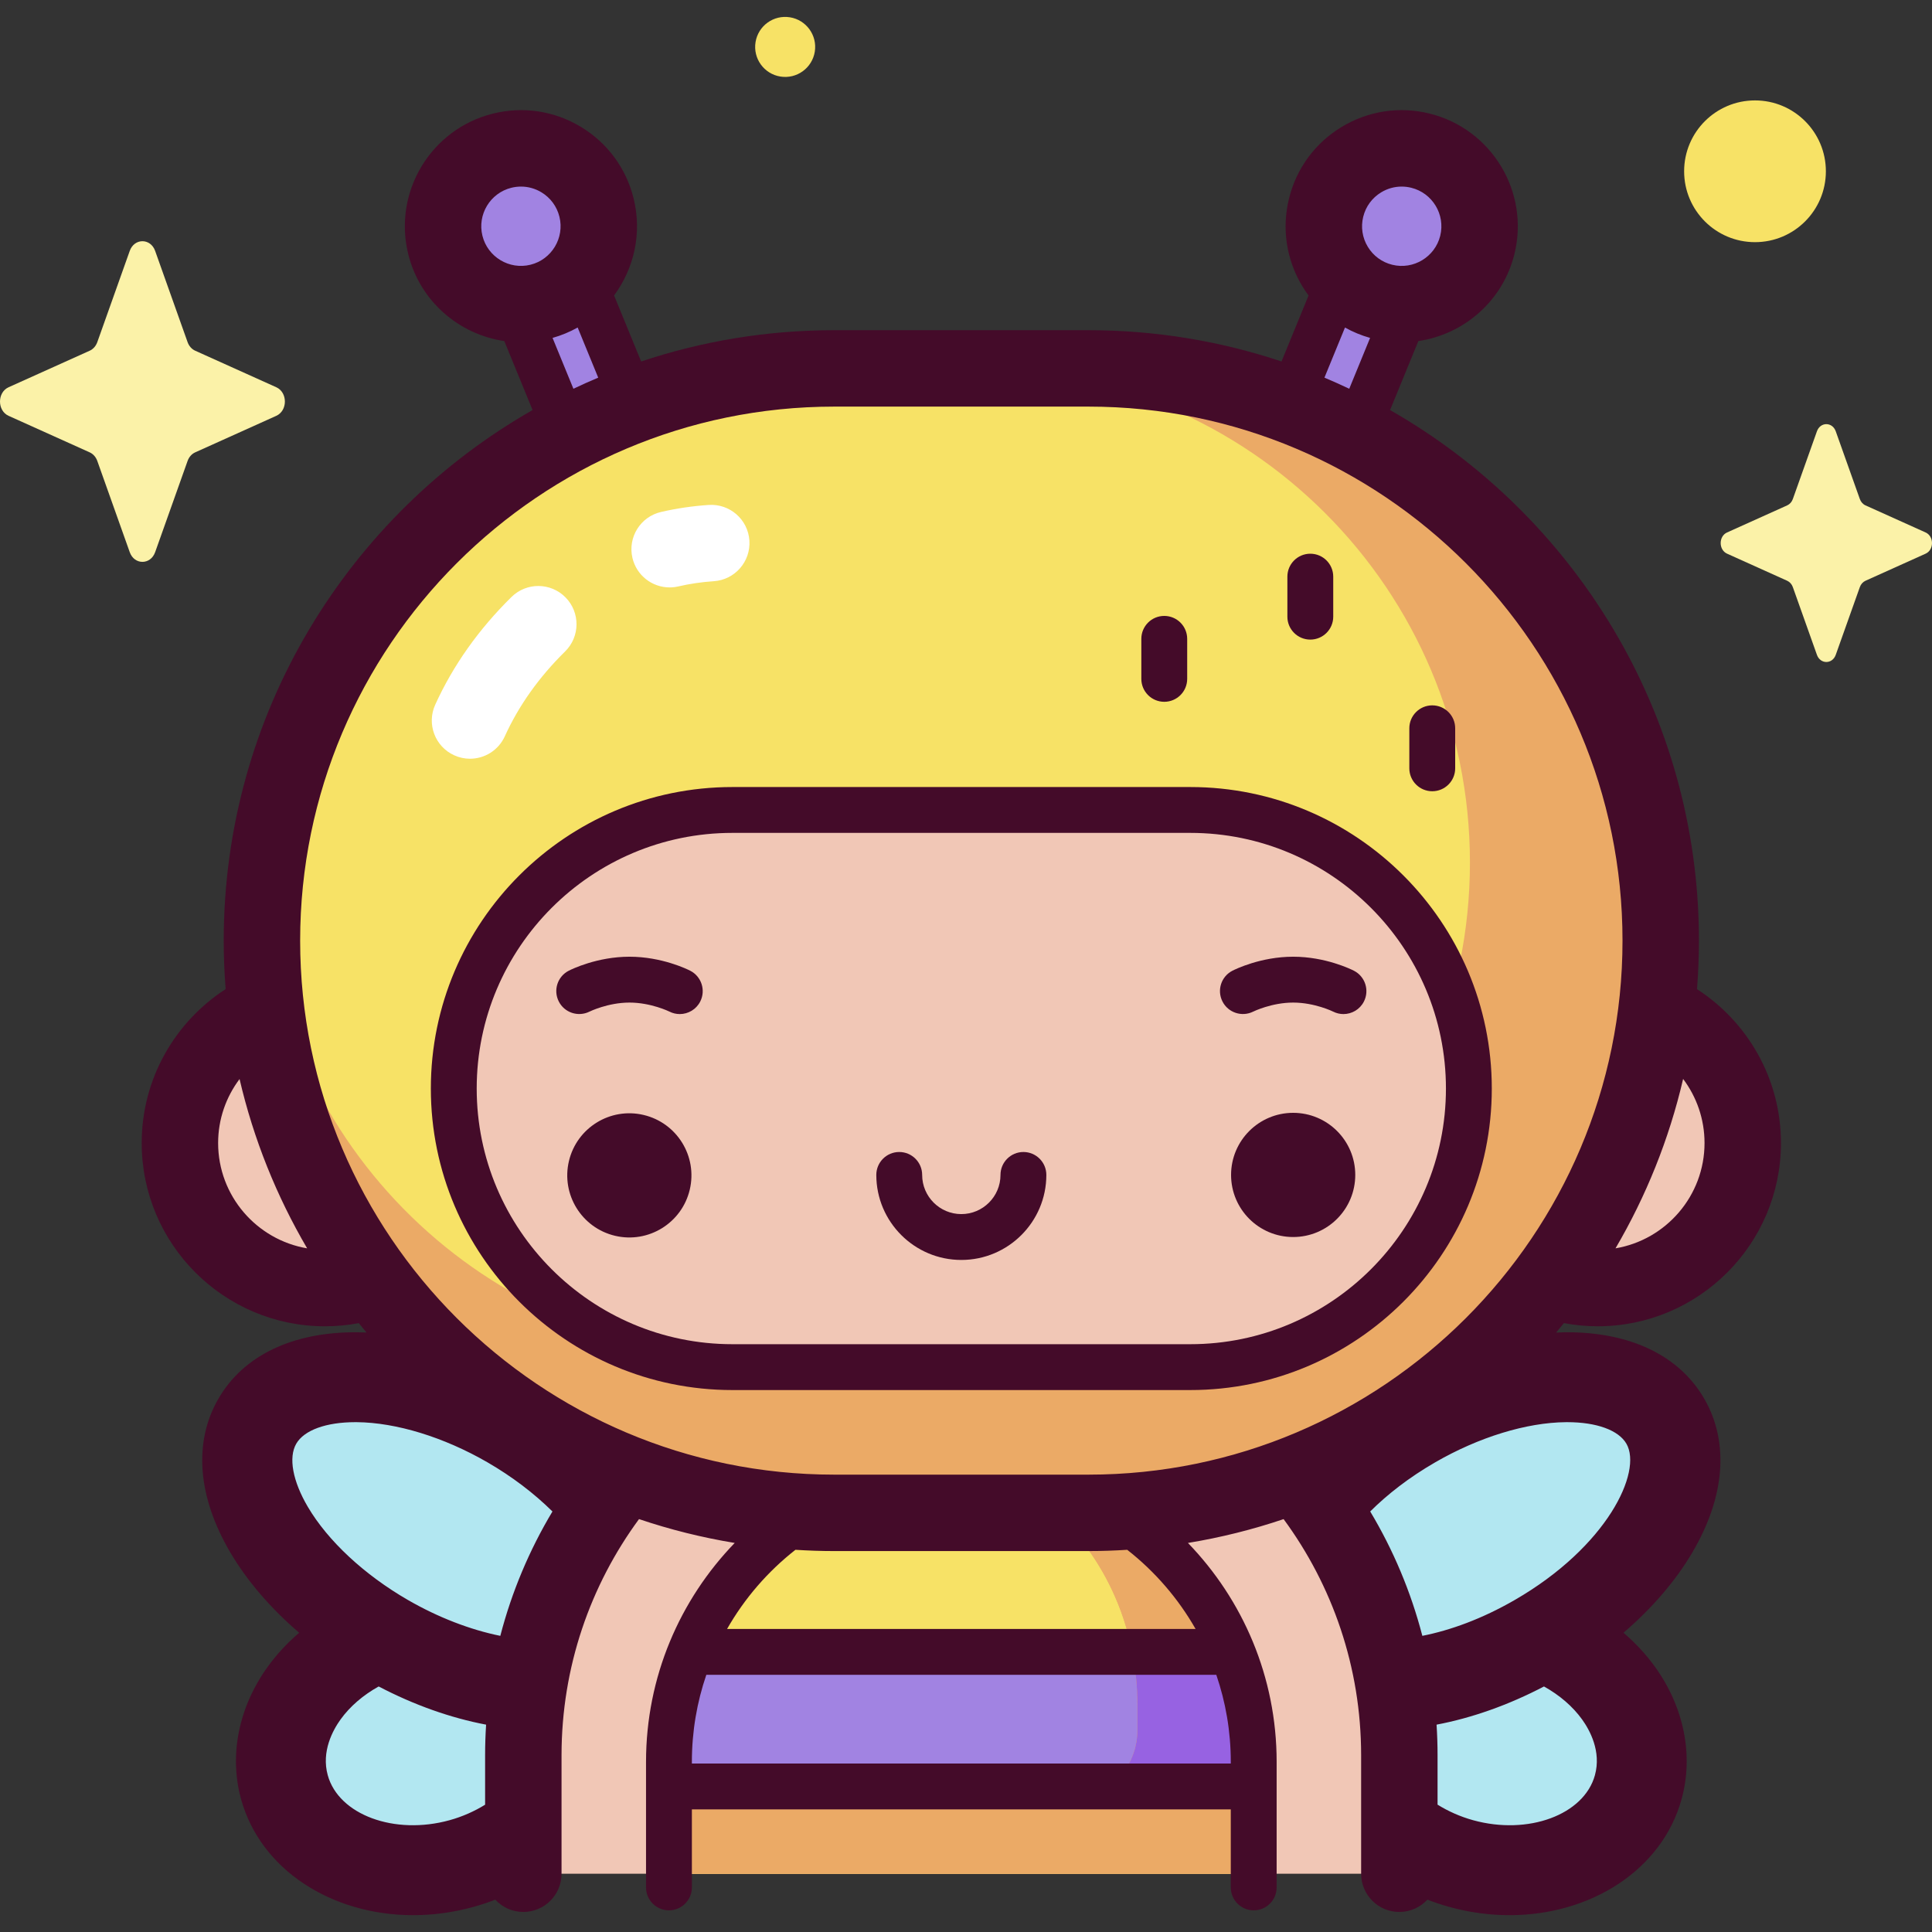 <svg id="Capa_1" enable-background="new 0 0 512 512" height="512" viewBox="0 0 512 512" width="512" xmlns="http://www.w3.org/2000/svg"><rect x="0" y="0" width="512" height="512" fill="#333333" stroke="none"/><g><g><path d="m408.631 433.581c27.055-16.128 41.672-41.405 32.702-56.941-9.108-15.775-39.076-15.524-66.936.562-27.86 16.085-43.062 41.913-33.954 57.688 3.649 6.32 10.652 10.062 19.521 11.249-1.133 1.934-2.03 4.016-2.644 6.237-4.713 17.04 8.665 35.61 29.881 41.479 21.216 5.868 42.236-3.187 46.949-20.227 4.381-15.838-6.873-32.993-25.519-40.047z" fill="#b2e7f1"/><path d="m135.124 377.202c-27.86-16.085-57.829-16.337-66.936-.562-8.969 15.535 5.647 40.813 32.702 56.941-18.646 7.054-29.9 24.209-25.519 40.047 4.713 17.039 25.733 26.095 46.949 20.227 21.216-5.869 34.594-24.44 29.881-41.479-.614-2.221-1.512-4.303-2.644-6.237 8.869-1.187 15.872-4.928 19.521-11.249 9.108-15.775-6.094-41.603-33.954-57.688z" fill="#b2e7f1"/><g fill="#a183e2"><path d="m143.004 61.805h19.352v66.982h-19.352z" transform="matrix(.925 -.379 .379 .925 -24.735 65.024)"/><path d="m158.082 55.003c2.737 11.064-4.013 22.251-15.077 24.987-11.063 2.737-22.251-4.014-24.987-15.077-2.737-11.063 4.014-22.251 15.077-24.987s22.25 4.014 24.987 15.077z"/><path d="m347.165 61.805h19.352v66.982h-19.352z" transform="matrix(-.925 -.379 .379 -.925 650.883 318.805)"/><path d="m351.44 55.003c-2.737 11.064 4.013 22.251 15.077 24.987 11.064 2.737 22.251-4.014 24.987-15.077 2.737-11.063-4.013-22.251-15.077-24.987s-22.251 4.014-24.987 15.077z"/></g><path d="m370.838 496.557v-31.381c0-64.108-51.969-116.077-116.077-116.077-64.108 0-116.077 51.97-116.077 116.077v31.381z" fill="#f1c7b6"/><path d="m332.244 496.557v-29.651c0-42.793-34.691-77.484-77.484-77.484-42.793 0-77.484 34.691-77.484 77.484v29.651z" fill="#f7e266"/><path d="m332.244 472.947v-6.04c0-10.184-1.984-19.9-5.556-28.808h-143.855c-3.571 8.908-5.556 18.623-5.556 28.808v6.04z" fill="#a183e2"/><path d="m263.241 389.849c22.412 10.08 38.176 34.004 38.176 61.922v6.717c0 10.457-8.477 18.933-18.933 18.933h-104.857v19.135h154.967v-29.651c0-40.045-30.382-72.991-69.353-77.056z" fill="#ebaa66"/><path d="m299.908 437.028h26.693c-10.701-25.568-34.699-44.189-63.36-47.179 18.345 8.251 32.23 25.779 36.667 47.179z" fill="#ebaa66"/><path d="m292.632 474.455c-2.935 1.87-6.41 2.967-10.148 2.967h-104.857v19.135h154.967v-22.103h-39.962z" fill="#ebaa66"/><path d="m294.852 472.804h37.742v-5.897c0-10.382-2.057-20.28-5.762-29.328h-26.816c.912 4.576 1.402 9.321 1.402 14.193v6.717c0 5.724-2.551 10.843-6.566 14.315z" fill="#9762e2"/><circle cx="423.403" cy="302.91" fill="#f1c7b6" r="38.441"/><circle cx="86.118" cy="302.91" fill="#f1c7b6" r="38.441"/><path d="m288.46 400.921h-67.399c-83.752 0-151.647-67.894-151.647-151.647 0-83.752 67.895-151.647 151.647-151.647h67.399c83.752 0 151.647 67.895 151.647 151.647 0 83.753-67.895 151.647-151.647 151.647z" fill="#f7e266"/><path d="m288.46 97.627h-29.875c72.329 0 130.964 58.634 130.964 130.964 0 72.329-58.635 130.964-130.964 130.964h-58.207c-68.958 0-125.467-53.295-130.586-120.942-.245 3.523-.378 7.076-.378 10.661 0 83.752 67.895 151.646 151.647 151.646h67.399c83.752 0 151.647-67.895 151.647-151.646 0-83.752-67.895-151.647-151.647-151.647z" fill="#ebaa66"/><path d="m315.439 362.302h-121.357c-40.774 0-73.827-33.054-73.827-73.827 0-40.774 33.054-73.827 73.827-73.827h121.357c40.774 0 73.827 33.053 73.827 73.827.001 40.774-33.053 73.827-73.827 73.827z" fill="#f1c7b6"/></g><g><g fill="#440b29"><path d="m423.403 351.478c26.781 0 48.568-21.787 48.568-48.568 0-17.083-8.874-32.12-22.248-40.777.335-4.243.511-8.531.511-12.859 0-60.152-33.003-112.735-81.849-140.609l7.493-18.282c12.005-1.756 22.367-10.551 25.456-23.038 4.073-16.466-6.01-33.176-22.476-37.249-7.979-1.972-16.245-.721-23.28 3.524-7.034 4.245-11.996 10.976-13.969 18.952-1.974 7.977-.723 16.245 3.523 23.281.513.851 1.064 1.669 1.648 2.457l-7.167 17.486c-16.085-5.374-33.284-8.293-51.153-8.293h-67.399c-17.869 0-35.068 2.919-51.153 8.293l-7.173-17.501c5.281-7.123 7.467-16.461 5.177-25.721-1.973-7.977-6.934-14.708-13.969-18.953-7.036-4.246-15.303-5.496-23.28-3.524-16.466 4.074-26.549 20.784-22.476 37.25 3.089 12.486 13.449 21.281 25.456 23.037l7.493 18.283c-48.846 27.874-81.849 80.458-81.849 140.609 0 4.323.175 8.606.51 12.844-13.375 8.659-22.247 23.706-22.247 40.792 0 26.78 21.788 48.568 48.567 48.568 3.064 0 6.061-.288 8.967-.836.675.837 1.357 1.668 2.049 2.492-.807-.035-1.613-.067-2.41-.074-17.134-.125-30.21 6.115-36.854 17.624-6.645 11.508-5.52 25.973 3.165 40.729 4.443 7.549 10.697 14.794 18.248 21.283-3.154 2.706-5.975 5.727-8.362 9.041-7.684 10.666-10.248 23.449-7.033 35.069 5.194 18.776 24.089 30.731 45.603 30.731 5.233 0 10.623-.708 16.007-2.197 1.977-.547 3.897-1.189 5.761-1.912 1.85 1.999 4.488 3.258 7.426 3.258 5.593 0 10.127-4.534 10.127-10.127v-31.381c0-23.404 7.632-45.055 20.533-62.605 8.182 2.768 16.659 4.887 25.364 6.319-14.54 15.039-23.506 35.495-23.506 58.017v33.271c0 3.355 2.721 6.076 6.076 6.076s6.076-2.721 6.076-6.076v-20.672h142.815v20.672c0 3.355 2.721 6.076 6.076 6.076s6.076-2.721 6.076-6.076v-33.271c0-22.522-8.967-42.979-23.507-58.016 8.701-1.432 17.175-3.55 25.353-6.316 12.904 17.55 20.545 39.196 20.545 62.601v31.381c0 5.593 4.534 10.127 10.127 10.127 2.942 0 5.582-1.262 7.432-3.265 1.864.722 3.778 1.372 5.754 1.919 5.386 1.489 10.773 2.197 16.007 2.197 21.512 0 40.409-11.956 45.602-30.731 3.214-11.621.651-24.403-7.033-35.069-2.387-3.313-5.203-6.339-8.355-9.046 7.549-6.487 13.799-13.73 18.242-21.277 8.685-14.756 9.808-29.22 3.165-40.729-6.645-11.508-19.739-17.751-36.854-17.624-.798.007-1.607.044-2.414.08.695-.828 1.382-1.664 2.061-2.507 2.904.542 5.895.842 8.957.842zm28.315-48.568c0 14.003-10.22 25.656-23.591 27.912 8.088-13.799 14.197-28.891 17.917-44.892 3.561 4.734 5.674 10.614 5.674 16.98zm-90.448-245.474c0-.001 0-.001 0 0 .674-2.726 2.37-5.025 4.773-6.475 1.659-1.001 3.521-1.515 5.411-1.515.847 0 1.699.103 2.542.312 5.625 1.391 9.07 7.1 7.679 12.724-1.392 5.626-7.104 9.071-12.726 7.679-2.725-.674-5.025-2.369-6.475-4.772-1.45-2.405-1.878-5.229-1.204-7.953zm-4.837 29.364c2.081 1.161 4.309 2.086 6.654 2.749l-5.523 13.475c-2.166-1.028-4.356-2.013-6.574-2.946zm-220.906-37.043c.843-.209 1.695-.312 2.542-.312 1.89 0 3.751.514 5.411 1.515 2.403 1.45 4.098 3.75 4.773 6.474 1.39 5.626-2.053 11.334-7.678 12.725-5.615 1.389-11.333-2.053-12.726-7.678-1.392-5.624 2.053-11.333 7.678-12.724zm10.907 39.791c2.365-.669 4.59-1.6 6.652-2.757l5.446 13.287c-2.218.933-4.408 1.918-6.574 2.946zm74.627 18.206h67.399c78.034 0 141.52 63.486 141.52 141.52s-63.486 141.52-141.52 141.52h-67.399c-78.034 0-141.52-63.486-141.52-141.52s63.486-141.52 141.52-141.52zm-163.257 195.156c0-6.361 2.124-12.224 5.68-16.955 3.721 15.992 9.828 31.076 17.911 44.867-13.371-2.255-23.591-13.909-23.591-27.912zm61.34 179.461c-14.6 4.039-29.386-1.421-32.289-11.919-1.75-6.329 1.38-11.981 3.401-14.787 2.489-3.455 5.991-6.456 10.096-8.734 9.363 4.904 19.075 8.341 28.468 10.12-.172 2.687-.263 5.396-.263 8.126v13.087c-2.81 1.734-5.974 3.155-9.413 4.107zm13.443-48.855c-7.961-1.608-16.481-4.884-24.486-9.506-11.552-6.669-21.222-15.667-26.53-24.685-4.021-6.832-5.167-13.085-3.064-16.727 2.071-3.587 7.91-5.711 15.658-5.711.12 0 .238 0 .359.001 10.464.088 23.091 3.963 34.643 10.633 6.489 3.747 12.377 8.229 17.236 13.037-6.08 10.153-10.773 21.226-13.816 32.958zm50.766 33.838v-.448c0-8.068 1.349-15.824 3.827-23.061h135.15c2.48 7.237 3.838 14.991 3.838 23.061v.448zm133.488-35.661h-124.163c4.627-8.12 10.8-15.246 18.118-20.98 3.396.214 6.817.335 10.266.335h67.399c3.448 0 6.868-.121 10.263-.335 7.319 5.732 13.488 12.862 18.117 20.98zm105.826 38.758c-2.905 10.499-17.69 15.96-32.289 11.919-3.443-.952-6.602-2.381-9.413-4.12v-13.075c0-2.73-.09-5.439-.262-8.126 9.392-1.779 19.103-5.217 28.466-10.12 4.105 2.278 7.608 5.279 10.097 8.734 2.022 2.807 5.152 8.46 3.401 14.788zm-7.669-93.563c.121-.001.239-.001.359-.001 7.747 0 13.588 2.125 15.658 5.711 4.295 7.439-5.098 27.27-29.593 41.412-8.723 5.036-17.107 8.044-24.488 9.504-3.045-11.733-7.736-22.809-13.818-32.963 4.553-4.526 10.273-9.008 17.239-13.03 11.551-6.67 24.178-10.545 34.643-10.633z"/><path d="m194.082 368.379h121.357c44.059 0 79.903-35.845 79.903-79.903s-35.844-79.903-79.903-79.903h-121.357c-44.059 0-79.903 35.845-79.903 79.903s35.844 79.903 79.903 79.903zm0-147.655h121.357c37.358 0 67.751 30.393 67.751 67.751s-30.393 67.751-67.751 67.751h-121.357c-37.358 0-67.751-30.393-67.751-67.751s30.393-67.751 67.751-67.751z"/><ellipse cx="166.819" cy="311.368" rx="16.456" ry="16.456" transform="matrix(.23 -.973 .973 .23 -174.547 402.187)"/><path d="m342.703 294.912c-9.088 0-16.456 7.368-16.456 16.456s7.367 16.456 16.456 16.456c9.088 0 16.455-7.368 16.455-16.456s-7.367-16.456-16.455-16.456z"/><path d="m156.223 268.089c.048-.024 4.882-2.396 10.596-2.396 5.715 0 10.549 2.372 10.57 2.382.885.451 1.828.665 2.757.665 2.211-.001 4.344-1.211 5.418-3.315 1.525-2.989.338-6.649-2.65-8.174-.745-.38-7.518-3.711-16.094-3.711-8.575 0-15.349 3.331-16.093 3.711-2.978 1.52-4.155 5.153-2.649 8.139 1.502 2.986 5.148 4.188 8.145 2.699z"/><path d="m332.107 268.089c.048-.024 4.882-2.396 10.596-2.396 5.715 0 10.549 2.372 10.57 2.382.885.451 1.828.665 2.757.665 2.211-.001 4.343-1.211 5.417-3.315 1.525-2.989.338-6.649-2.65-8.174-.745-.38-7.518-3.711-16.094-3.711-8.575 0-15.349 3.331-16.093 3.711-2.978 1.52-4.155 5.153-2.65 8.139s5.151 4.188 8.147 2.699z"/><path d="m254.761 333.9c12.424 0 22.531-10.108 22.531-22.532 0-3.356-2.721-6.076-6.076-6.076s-6.076 2.721-6.076 6.076c0 5.723-4.656 10.38-10.379 10.38s-10.379-4.656-10.379-10.38c0-3.356-2.721-6.076-6.076-6.076s-6.076 2.721-6.076 6.076c0 12.424 10.107 22.532 22.531 22.532z"/><path d="m347.245 169.501c3.356 0 6.076-2.721 6.076-6.076v-10.609c0-3.355-2.721-6.076-6.076-6.076s-6.076 2.721-6.076 6.076v10.609c-.001 3.356 2.72 6.076 6.076 6.076z"/><path d="m379.563 209.688c3.355 0 6.076-2.721 6.076-6.076v-10.609c0-3.355-2.721-6.076-6.076-6.076s-6.076 2.721-6.076 6.076v10.609c0 3.355 2.72 6.076 6.076 6.076z"/><path d="m308.541 185.985c3.356 0 6.076-2.721 6.076-6.076v-10.609c0-3.355-2.721-6.076-6.076-6.076s-6.076 2.721-6.076 6.076v10.609c0 3.355 2.72 6.076 6.076 6.076z"/></g><path d="m177.453 155.671c-4.609 0-8.777-3.168-9.859-7.851-1.258-5.45 2.14-10.887 7.59-12.145 4.107-.948 8.358-1.573 12.635-1.859 5.59-.364 10.406 3.85 10.779 9.43.373 5.581-3.849 10.406-9.43 10.779-3.201.213-6.373.679-9.429 1.385-.766.176-1.531.261-2.286.261z" fill="#fff"/><path d="m124.552 201.072c-1.4 0-2.823-.292-4.18-.908-5.093-2.312-7.347-8.315-5.035-13.408 4.716-10.387 11.517-19.993 20.217-28.553 3.986-3.924 10.4-3.87 14.321.116 3.923 3.987 3.871 10.398-.116 14.321-6.92 6.809-12.297 14.376-15.98 22.49-1.696 3.734-5.376 5.942-9.227 5.942z" fill="#fff"/></g><g><path d="m41.113 66.487 8.602 24.186c.368 1.036 1.097 1.856 2.017 2.271l21.489 9.681c3.036 1.368 3.036 6.205 0 7.573l-21.489 9.682c-.92.414-1.649 1.235-2.017 2.271l-8.602 24.186c-1.215 3.417-5.513 3.417-6.728 0l-8.602-24.186c-.368-1.035-1.097-1.856-2.017-2.271l-21.489-9.682c-3.036-1.368-3.036-6.205 0-7.573l21.489-9.681c.92-.415 1.649-1.235 2.017-2.271l8.602-24.186c1.215-3.417 5.513-3.417 6.728 0z" fill="#fbf2a8"/><path d="m483.876 45.393c0 10.373-8.409 18.782-18.782 18.782s-18.782-8.409-18.782-18.782 8.409-18.782 18.782-18.782c10.372-.001 18.782 8.409 18.782 18.782z" fill="#f7e266"/><ellipse cx="208.115" cy="12.419" fill="#f7e266" rx="7.954" ry="7.954" transform="matrix(.16 -.987 .987 .16 162.521 215.858)"/><path d="m486.494 114.304 6.38 17.941c.273.768.814 1.377 1.496 1.684l15.94 7.181c2.252 1.015 2.252 4.603 0 5.617l-15.94 7.182c-.683.307-1.223.916-1.496 1.684l-6.38 17.941c-.902 2.535-4.089 2.535-4.991 0l-6.381-17.941c-.273-.768-.814-1.377-1.496-1.684l-15.94-7.182c-2.252-1.015-2.252-4.603 0-5.617l15.94-7.181c.682-.308 1.223-.916 1.496-1.684l6.381-17.941c.902-2.535 4.09-2.535 4.991 0z" fill="#fbf2a8"/></g></g></svg>